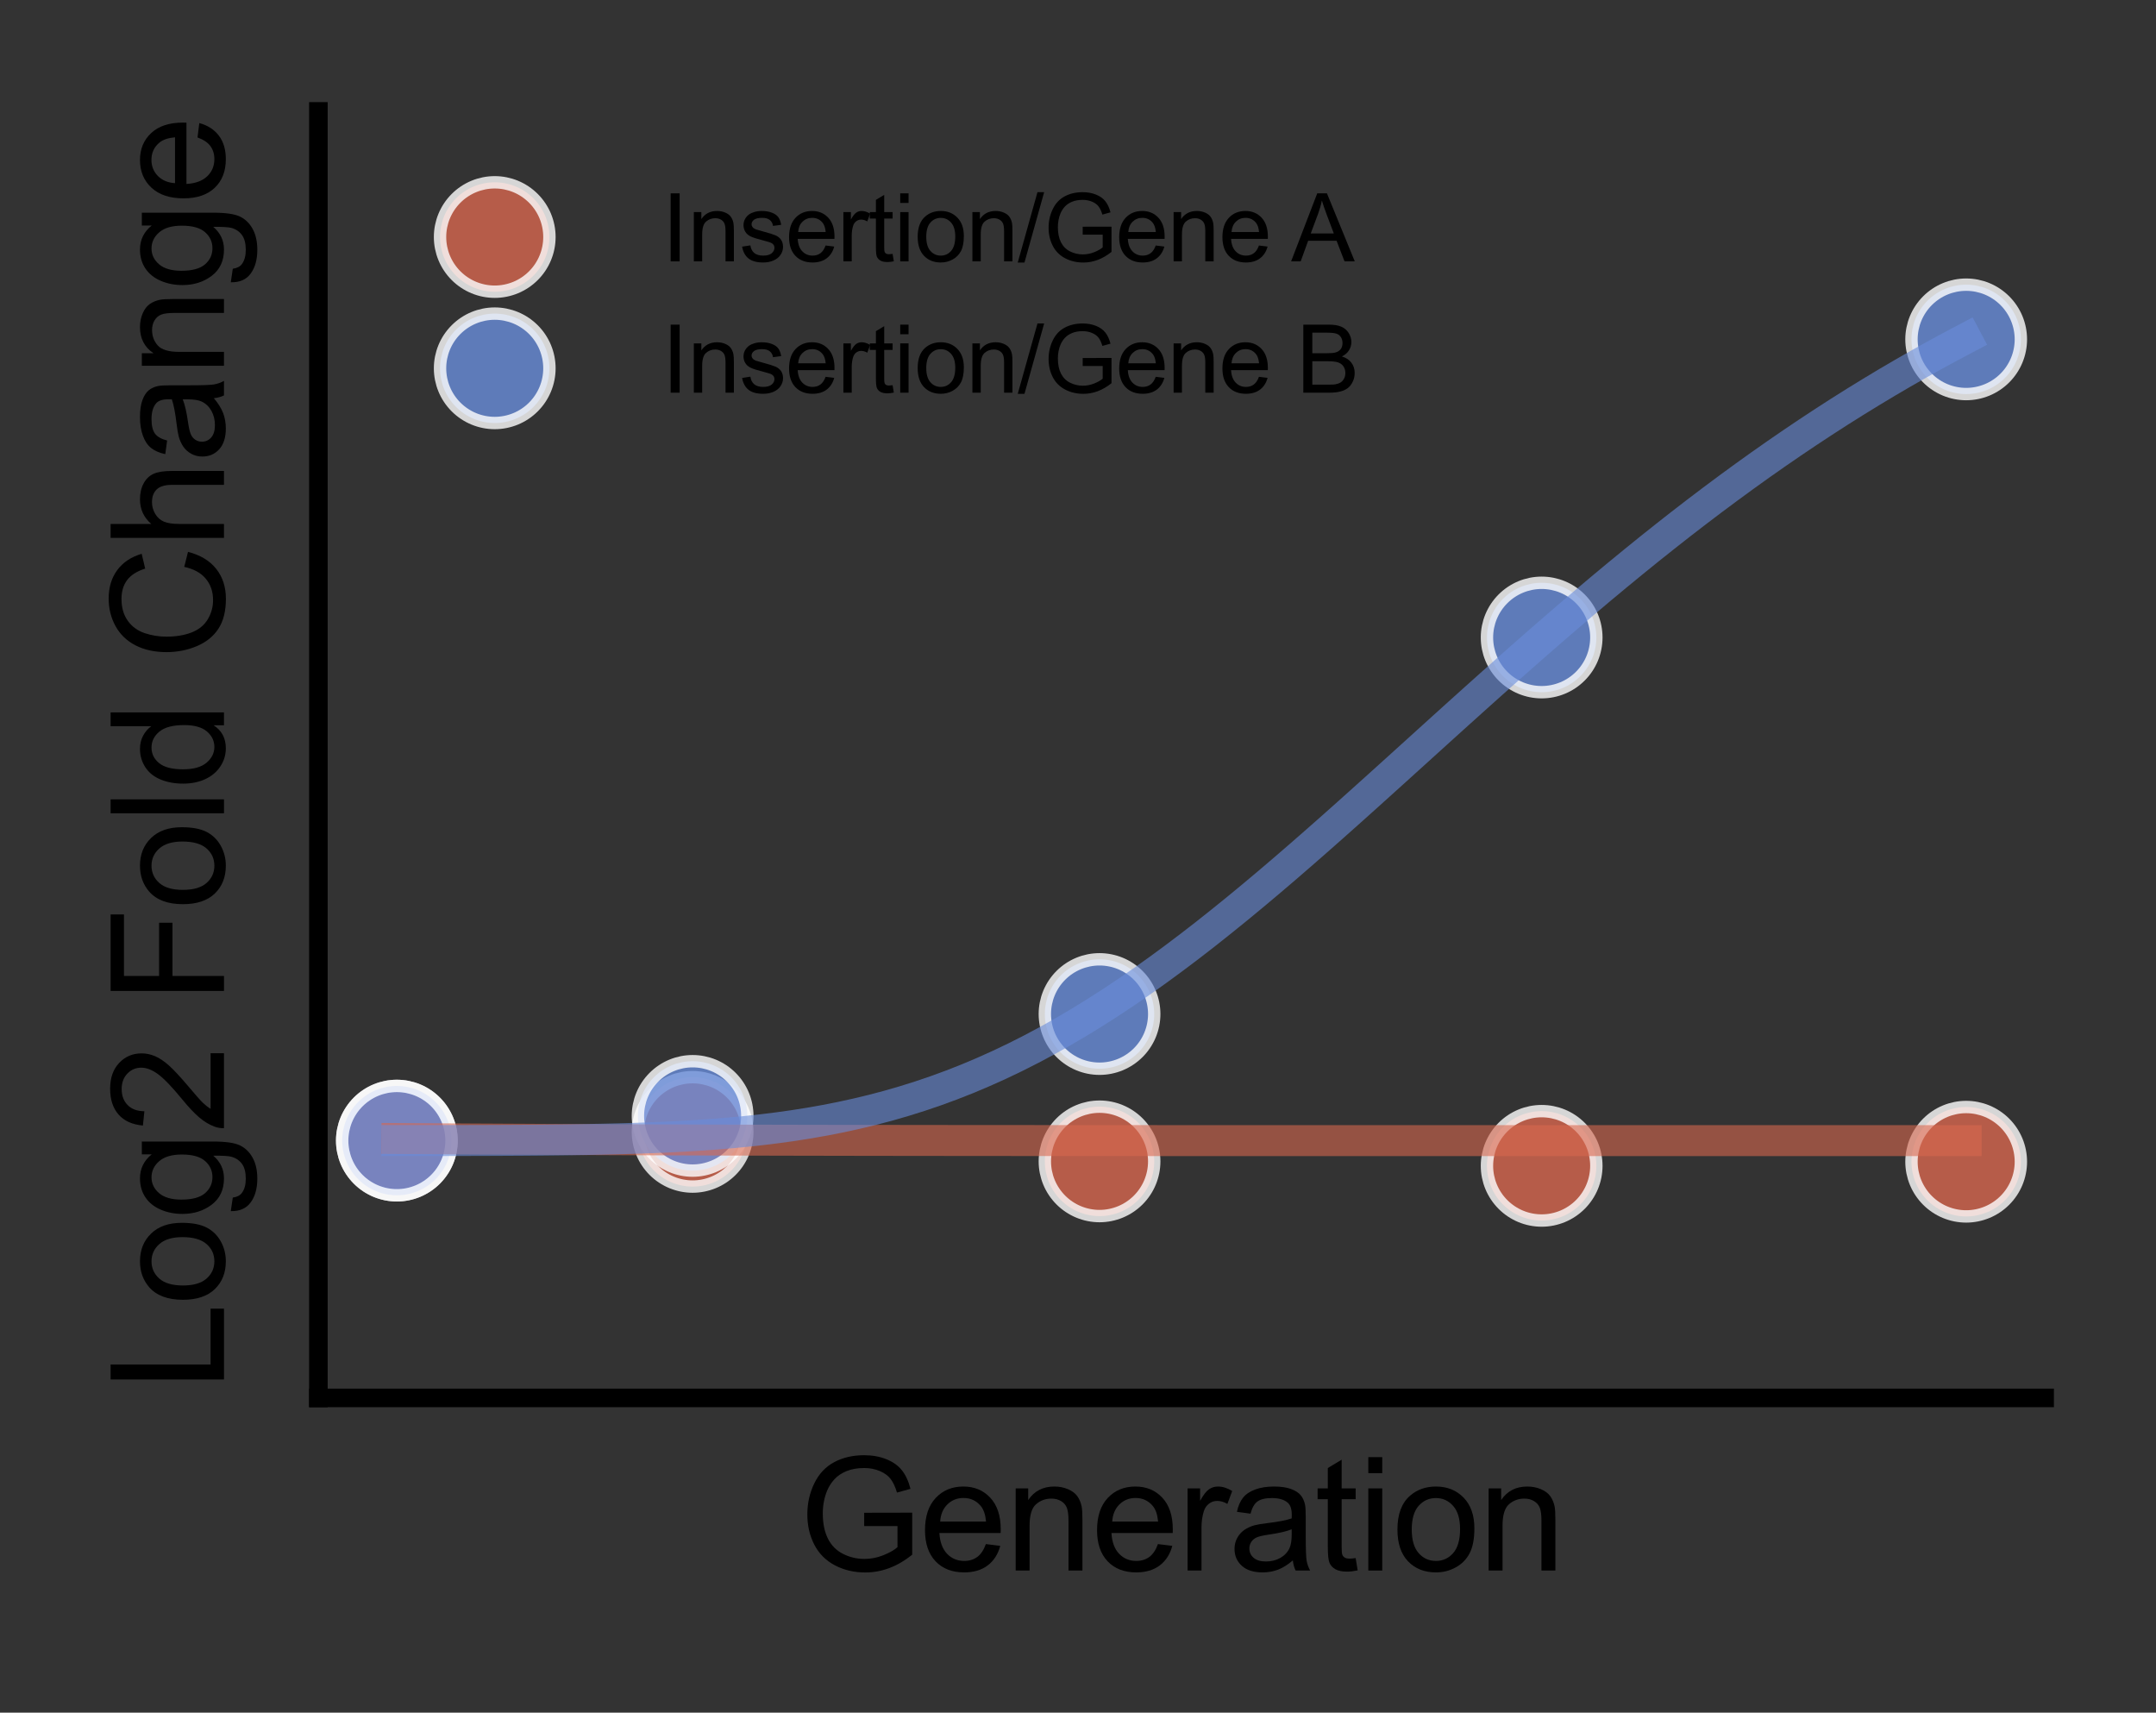 <?xml version="1.0" encoding="utf-8" standalone="no"?>
<!DOCTYPE svg PUBLIC "-//W3C//DTD SVG 1.1//EN"
  "http://www.w3.org/Graphics/SVG/1.1/DTD/svg11.dtd">
<svg xmlns:xlink="http://www.w3.org/1999/xlink" width="139.384pt" height="110.705pt" viewBox="0 0 139.384 110.705" xmlns="http://www.w3.org/2000/svg" version="1.1">
 <rect x="0" y="0" width="139.384" height="110.705" fill="#333333" stroke="none"/>
 <defs>
  <style type="text/css">*{stroke-linejoin: round; stroke-linecap: butt}</style>
 </defs>
 <g id="figure_1">
  <g id="patch_1">
   <path d="M 0 110.705 
L 139.384 110.705 
L 139.384 -0 
L 0 -0 
L 0 110.705 
z
" style="fill: none"/>
  </g>
  <g id="axes_1">
   <g id="patch_2">
    <path d="M 20.584 90.36 
L 132.184 90.36 
L 132.184 7.2 
L 20.584 7.2 
L 20.584 90.36 
z
" style="fill: none"/>
   </g>
   <g id="PathCollection_1">
    <defs>
     <path id="m7d522249f9" d="M 0 3.536 
C 0.938 3.536 1.837 3.163 2.5 2.5 
C 3.163 1.837 3.536 0.938 3.536 0 
C 3.536 -0.938 3.163 -1.837 2.5 -2.5 
C 1.837 -3.163 0.938 -3.536 0 -3.536 
C -0.938 -3.536 -1.837 -3.163 -2.5 -2.5 
C -3.163 -1.837 -3.536 -0.938 -3.536 0 
C -3.536 0.938 -3.163 1.837 -2.5 2.5 
C -1.837 3.163 -0.938 3.536 0 3.536 
z
" style="stroke: #ffffff; stroke-opacity: 0.8; stroke-width: 0.8"/>
    </defs>
    <g clip-path="url(#p9c399024a8)">
     <use xlink:href="#m7d522249f9" x="25.657" y="73.728" style="fill: #d7674f; fill-opacity: 0.8; stroke: #ffffff; stroke-opacity: 0.8; stroke-width: 0.8"/>
     <use xlink:href="#m7d522249f9" x="44.777" y="73.163" style="fill: #d7674f; fill-opacity: 0.8; stroke: #ffffff; stroke-opacity: 0.8; stroke-width: 0.8"/>
     <use xlink:href="#m7d522249f9" x="71.084" y="75.07" style="fill: #d7674f; fill-opacity: 0.8; stroke: #ffffff; stroke-opacity: 0.8; stroke-width: 0.8"/>
     <use xlink:href="#m7d522249f9" x="99.667" y="75.358" style="fill: #d7674f; fill-opacity: 0.8; stroke: #ffffff; stroke-opacity: 0.8; stroke-width: 0.8"/>
     <use xlink:href="#m7d522249f9" x="127.112" y="75.092" style="fill: #d7674f; fill-opacity: 0.8; stroke: #ffffff; stroke-opacity: 0.8; stroke-width: 0.8"/>
    </g>
   </g>
   <g id="PathCollection_2">
    <defs>
     <path id="m04c5002ee5" d="M 0 3.536 
C 0.938 3.536 1.837 3.163 2.5 2.5 
C 3.163 1.837 3.536 0.938 3.536 0 
C 3.536 -0.938 3.163 -1.837 2.5 -2.5 
C 1.837 -3.163 0.938 -3.536 0 -3.536 
C -0.938 -3.536 -1.837 -3.163 -2.5 -2.5 
C -3.163 -1.837 -3.536 -0.938 -3.536 0 
C -3.536 0.938 -3.163 1.837 -2.5 2.5 
C -1.837 3.163 -0.938 3.536 0 3.536 
z
" style="stroke: #ffffff; stroke-opacity: 0.8; stroke-width: 0.8"/>
    </defs>
    <g clip-path="url(#p9c399024a8)">
     <use xlink:href="#m04c5002ee5" x="25.657" y="73.728" style="fill: #698dda; fill-opacity: 0.8; stroke: #ffffff; stroke-opacity: 0.8; stroke-width: 0.8"/>
     <use xlink:href="#m04c5002ee5" x="44.777" y="72.131" style="fill: #698dda; fill-opacity: 0.8; stroke: #ffffff; stroke-opacity: 0.8; stroke-width: 0.8"/>
     <use xlink:href="#m04c5002ee5" x="71.084" y="65.545" style="fill: #698dda; fill-opacity: 0.8; stroke: #ffffff; stroke-opacity: 0.8; stroke-width: 0.8"/>
     <use xlink:href="#m04c5002ee5" x="99.667" y="41.207" style="fill: #698dda; fill-opacity: 0.8; stroke: #ffffff; stroke-opacity: 0.8; stroke-width: 0.8"/>
     <use xlink:href="#m04c5002ee5" x="127.112" y="21.936" style="fill: #698dda; fill-opacity: 0.8; stroke: #ffffff; stroke-opacity: 0.8; stroke-width: 0.8"/>
    </g>
   </g>
   <g id="matplotlib.axis_1">
    <g id="xtick_1"/>
    <g id="xtick_2"/>
    <g id="xtick_3"/>
    <g id="text_1">
     <!-- Generation -->
     <g transform="translate(51.648 101.518) scale(0.1 -0.1)">
      <defs>
       <path id="ArialMT-47" d="M 2638 1797 
L 2638 2334 
L 4578 2338 
L 4578 638 
Q 4131 281 3656 101 
Q 3181 -78 2681 -78 
Q 2006 -78 1454 211 
Q 903 500 622 1047 
Q 341 1594 341 2269 
Q 341 2938 620 3517 
Q 900 4097 1425 4378 
Q 1950 4659 2634 4659 
Q 3131 4659 3532 4498 
Q 3934 4338 4162 4050 
Q 4391 3763 4509 3300 
L 3963 3150 
Q 3859 3500 3706 3700 
Q 3553 3900 3268 4020 
Q 2984 4141 2638 4141 
Q 2222 4141 1919 4014 
Q 1616 3888 1430 3681 
Q 1244 3475 1141 3228 
Q 966 2803 966 2306 
Q 966 1694 1177 1281 
Q 1388 869 1791 669 
Q 2194 469 2647 469 
Q 3041 469 3416 620 
Q 3791 772 3984 944 
L 3984 1797 
L 2638 1797 
z
" transform="scale(0.016)"/>
       <path id="ArialMT-65" d="M 2694 1069 
L 3275 997 
Q 3138 488 2766 206 
Q 2394 -75 1816 -75 
Q 1088 -75 661 373 
Q 234 822 234 1631 
Q 234 2469 665 2931 
Q 1097 3394 1784 3394 
Q 2450 3394 2872 2941 
Q 3294 2488 3294 1666 
Q 3294 1616 3291 1516 
L 816 1516 
Q 847 969 1125 678 
Q 1403 388 1819 388 
Q 2128 388 2347 550 
Q 2566 713 2694 1069 
z
M 847 1978 
L 2700 1978 
Q 2663 2397 2488 2606 
Q 2219 2931 1791 2931 
Q 1403 2931 1139 2672 
Q 875 2413 847 1978 
z
" transform="scale(0.016)"/>
       <path id="ArialMT-6e" d="M 422 0 
L 422 3319 
L 928 3319 
L 928 2847 
Q 1294 3394 1984 3394 
Q 2284 3394 2536 3286 
Q 2788 3178 2913 3003 
Q 3038 2828 3088 2588 
Q 3119 2431 3119 2041 
L 3119 0 
L 2556 0 
L 2556 2019 
Q 2556 2363 2490 2533 
Q 2425 2703 2258 2804 
Q 2091 2906 1866 2906 
Q 1506 2906 1245 2678 
Q 984 2450 984 1813 
L 984 0 
L 422 0 
z
" transform="scale(0.016)"/>
       <path id="ArialMT-72" d="M 416 0 
L 416 3319 
L 922 3319 
L 922 2816 
Q 1116 3169 1280 3281 
Q 1444 3394 1641 3394 
Q 1925 3394 2219 3213 
L 2025 2691 
Q 1819 2813 1613 2813 
Q 1428 2813 1281 2702 
Q 1134 2591 1072 2394 
Q 978 2094 978 1738 
L 978 0 
L 416 0 
z
" transform="scale(0.016)"/>
       <path id="ArialMT-61" d="M 2588 409 
Q 2275 144 1986 34 
Q 1697 -75 1366 -75 
Q 819 -75 525 192 
Q 231 459 231 875 
Q 231 1119 342 1320 
Q 453 1522 633 1644 
Q 813 1766 1038 1828 
Q 1203 1872 1538 1913 
Q 2219 1994 2541 2106 
Q 2544 2222 2544 2253 
Q 2544 2597 2384 2738 
Q 2169 2928 1744 2928 
Q 1347 2928 1158 2789 
Q 969 2650 878 2297 
L 328 2372 
Q 403 2725 575 2942 
Q 747 3159 1072 3276 
Q 1397 3394 1825 3394 
Q 2250 3394 2515 3294 
Q 2781 3194 2906 3042 
Q 3031 2891 3081 2659 
Q 3109 2516 3109 2141 
L 3109 1391 
Q 3109 606 3145 398 
Q 3181 191 3288 0 
L 2700 0 
Q 2613 175 2588 409 
z
M 2541 1666 
Q 2234 1541 1622 1453 
Q 1275 1403 1131 1340 
Q 988 1278 909 1158 
Q 831 1038 831 891 
Q 831 666 1001 516 
Q 1172 366 1500 366 
Q 1825 366 2078 508 
Q 2331 650 2450 897 
Q 2541 1088 2541 1459 
L 2541 1666 
z
" transform="scale(0.016)"/>
       <path id="ArialMT-74" d="M 1650 503 
L 1731 6 
Q 1494 -44 1306 -44 
Q 1000 -44 831 53 
Q 663 150 594 308 
Q 525 466 525 972 
L 525 2881 
L 113 2881 
L 113 3319 
L 525 3319 
L 525 4141 
L 1084 4478 
L 1084 3319 
L 1650 3319 
L 1650 2881 
L 1084 2881 
L 1084 941 
Q 1084 700 1114 631 
Q 1144 563 1211 522 
Q 1278 481 1403 481 
Q 1497 481 1650 503 
z
" transform="scale(0.016)"/>
       <path id="ArialMT-69" d="M 425 3934 
L 425 4581 
L 988 4581 
L 988 3934 
L 425 3934 
z
M 425 0 
L 425 3319 
L 988 3319 
L 988 0 
L 425 0 
z
" transform="scale(0.016)"/>
       <path id="ArialMT-6f" d="M 213 1659 
Q 213 2581 725 3025 
Q 1153 3394 1769 3394 
Q 2453 3394 2887 2945 
Q 3322 2497 3322 1706 
Q 3322 1066 3130 698 
Q 2938 331 2570 128 
Q 2203 -75 1769 -75 
Q 1072 -75 642 372 
Q 213 819 213 1659 
z
M 791 1659 
Q 791 1022 1069 705 
Q 1347 388 1769 388 
Q 2188 388 2466 706 
Q 2744 1025 2744 1678 
Q 2744 2294 2464 2611 
Q 2184 2928 1769 2928 
Q 1347 2928 1069 2612 
Q 791 2297 791 1659 
z
" transform="scale(0.016)"/>
      </defs>
      <use xlink:href="#ArialMT-47"/>
      <use xlink:href="#ArialMT-65" x="77.783"/>
      <use xlink:href="#ArialMT-6e" x="133.398"/>
      <use xlink:href="#ArialMT-65" x="189.014"/>
      <use xlink:href="#ArialMT-72" x="244.629"/>
      <use xlink:href="#ArialMT-61" x="277.93"/>
      <use xlink:href="#ArialMT-74" x="333.545"/>
      <use xlink:href="#ArialMT-69" x="361.328"/>
      <use xlink:href="#ArialMT-6f" x="383.545"/>
      <use xlink:href="#ArialMT-6e" x="439.16"/>
     </g>
    </g>
   </g>
   <g id="matplotlib.axis_2">
    <g id="ytick_1"/>
    <g id="ytick_2"/>
    <g id="ytick_3"/>
    <g id="ytick_4"/>
    <g id="text_2">
     <!-- Log2 Fold Change -->
     <g transform="translate(14.48 89.919) rotate(-90) scale(0.1 -0.1)">
      <defs>
       <path id="ArialMT-4c" d="M 469 0 
L 469 4581 
L 1075 4581 
L 1075 541 
L 3331 541 
L 3331 0 
L 469 0 
z
" transform="scale(0.016)"/>
       <path id="ArialMT-67" d="M 319 -275 
L 866 -356 
Q 900 -609 1056 -725 
Q 1266 -881 1628 -881 
Q 2019 -881 2231 -725 
Q 2444 -569 2519 -288 
Q 2563 -116 2559 434 
Q 2191 0 1641 0 
Q 956 0 581 494 
Q 206 988 206 1678 
Q 206 2153 378 2554 
Q 550 2956 876 3175 
Q 1203 3394 1644 3394 
Q 2231 3394 2613 2919 
L 2613 3319 
L 3131 3319 
L 3131 450 
Q 3131 -325 2973 -648 
Q 2816 -972 2473 -1159 
Q 2131 -1347 1631 -1347 
Q 1038 -1347 672 -1080 
Q 306 -813 319 -275 
z
M 784 1719 
Q 784 1066 1043 766 
Q 1303 466 1694 466 
Q 2081 466 2343 764 
Q 2606 1063 2606 1700 
Q 2606 2309 2336 2618 
Q 2066 2928 1684 2928 
Q 1309 2928 1046 2623 
Q 784 2319 784 1719 
z
" transform="scale(0.016)"/>
       <path id="ArialMT-32" d="M 3222 541 
L 3222 0 
L 194 0 
Q 188 203 259 391 
Q 375 700 629 1000 
Q 884 1300 1366 1694 
Q 2113 2306 2375 2664 
Q 2638 3022 2638 3341 
Q 2638 3675 2398 3904 
Q 2159 4134 1775 4134 
Q 1369 4134 1125 3890 
Q 881 3647 878 3216 
L 300 3275 
Q 359 3922 746 4261 
Q 1134 4600 1788 4600 
Q 2447 4600 2831 4234 
Q 3216 3869 3216 3328 
Q 3216 3053 3103 2787 
Q 2991 2522 2730 2228 
Q 2469 1934 1863 1422 
Q 1356 997 1212 845 
Q 1069 694 975 541 
L 3222 541 
z
" transform="scale(0.016)"/>
       <path id="ArialMT-20" transform="scale(0.016)"/>
       <path id="ArialMT-46" d="M 525 0 
L 525 4581 
L 3616 4581 
L 3616 4041 
L 1131 4041 
L 1131 2622 
L 3281 2622 
L 3281 2081 
L 1131 2081 
L 1131 0 
L 525 0 
z
" transform="scale(0.016)"/>
       <path id="ArialMT-6c" d="M 409 0 
L 409 4581 
L 972 4581 
L 972 0 
L 409 0 
z
" transform="scale(0.016)"/>
       <path id="ArialMT-64" d="M 2575 0 
L 2575 419 
Q 2259 -75 1647 -75 
Q 1250 -75 917 144 
Q 584 363 401 755 
Q 219 1147 219 1656 
Q 219 2153 384 2558 
Q 550 2963 881 3178 
Q 1213 3394 1622 3394 
Q 1922 3394 2156 3267 
Q 2391 3141 2538 2938 
L 2538 4581 
L 3097 4581 
L 3097 0 
L 2575 0 
z
M 797 1656 
Q 797 1019 1065 703 
Q 1334 388 1700 388 
Q 2069 388 2326 689 
Q 2584 991 2584 1609 
Q 2584 2291 2321 2609 
Q 2059 2928 1675 2928 
Q 1300 2928 1048 2622 
Q 797 2316 797 1656 
z
" transform="scale(0.016)"/>
       <path id="ArialMT-43" d="M 3763 1606 
L 4369 1453 
Q 4178 706 3683 314 
Q 3188 -78 2472 -78 
Q 1731 -78 1267 223 
Q 803 525 561 1097 
Q 319 1669 319 2325 
Q 319 3041 592 3573 
Q 866 4106 1370 4382 
Q 1875 4659 2481 4659 
Q 3169 4659 3637 4309 
Q 4106 3959 4291 3325 
L 3694 3184 
Q 3534 3684 3231 3912 
Q 2928 4141 2469 4141 
Q 1941 4141 1586 3887 
Q 1231 3634 1087 3207 
Q 944 2781 944 2328 
Q 944 1744 1114 1308 
Q 1284 872 1643 656 
Q 2003 441 2422 441 
Q 2931 441 3284 734 
Q 3638 1028 3763 1606 
z
" transform="scale(0.016)"/>
       <path id="ArialMT-68" d="M 422 0 
L 422 4581 
L 984 4581 
L 984 2938 
Q 1378 3394 1978 3394 
Q 2347 3394 2619 3248 
Q 2891 3103 3008 2847 
Q 3125 2591 3125 2103 
L 3125 0 
L 2563 0 
L 2563 2103 
Q 2563 2525 2380 2717 
Q 2197 2909 1863 2909 
Q 1613 2909 1392 2779 
Q 1172 2650 1078 2428 
Q 984 2206 984 1816 
L 984 0 
L 422 0 
z
" transform="scale(0.016)"/>
      </defs>
      <use xlink:href="#ArialMT-4c"/>
      <use xlink:href="#ArialMT-6f" x="55.615"/>
      <use xlink:href="#ArialMT-67" x="111.23"/>
      <use xlink:href="#ArialMT-32" x="166.846"/>
      <use xlink:href="#ArialMT-20" x="222.461"/>
      <use xlink:href="#ArialMT-46" x="250.244"/>
      <use xlink:href="#ArialMT-6f" x="311.328"/>
      <use xlink:href="#ArialMT-6c" x="366.943"/>
      <use xlink:href="#ArialMT-64" x="389.16"/>
      <use xlink:href="#ArialMT-20" x="444.775"/>
      <use xlink:href="#ArialMT-43" x="472.559"/>
      <use xlink:href="#ArialMT-68" x="544.775"/>
      <use xlink:href="#ArialMT-61" x="600.391"/>
      <use xlink:href="#ArialMT-6e" x="656.006"/>
      <use xlink:href="#ArialMT-67" x="711.621"/>
      <use xlink:href="#ArialMT-65" x="767.236"/>
     </g>
    </g>
   </g>
   <g id="line2d_1">
    <path d="M 25.657 73.593 
L 26.682 73.6 
L 27.707 73.606 
L 28.731 73.613 
L 29.756 73.619 
L 30.781 73.625 
L 31.806 73.63 
L 32.831 73.636 
L 33.855 73.641 
L 34.88 73.647 
L 35.905 73.652 
L 36.93 73.656 
L 37.955 73.661 
L 38.979 73.665 
L 40.004 73.67 
L 41.029 73.674 
L 42.054 73.678 
L 43.079 73.681 
L 44.103 73.685 
L 45.128 73.688 
L 46.153 73.691 
L 47.178 73.694 
L 48.203 73.697 
L 49.227 73.699 
L 50.252 73.702 
L 51.277 73.704 
L 52.302 73.706 
L 53.327 73.708 
L 54.351 73.71 
L 55.376 73.712 
L 56.401 73.713 
L 57.426 73.715 
L 58.45 73.716 
L 59.475 73.717 
L 60.5 73.718 
L 61.525 73.72 
L 62.55 73.72 
L 63.574 73.721 
L 64.599 73.722 
L 65.624 73.723 
L 66.649 73.723 
L 67.674 73.724 
L 68.698 73.725 
L 69.723 73.725 
L 70.748 73.725 
L 71.773 73.726 
L 72.798 73.726 
L 73.822 73.726 
L 74.847 73.727 
L 75.872 73.727 
L 76.897 73.727 
L 77.922 73.727 
L 78.946 73.727 
L 79.971 73.727 
L 80.996 73.727 
L 82.021 73.728 
L 83.046 73.728 
L 84.07 73.728 
L 85.095 73.728 
L 86.12 73.728 
L 87.145 73.728 
L 88.169 73.728 
L 89.194 73.728 
L 90.219 73.728 
L 91.244 73.728 
L 92.269 73.728 
L 93.293 73.728 
L 94.318 73.728 
L 95.343 73.728 
L 96.368 73.728 
L 97.393 73.728 
L 98.417 73.728 
L 99.442 73.728 
L 100.467 73.728 
L 101.492 73.728 
L 102.517 73.728 
L 103.541 73.728 
L 104.566 73.728 
L 105.591 73.728 
L 106.616 73.728 
L 107.641 73.728 
L 108.665 73.728 
L 109.69 73.728 
L 110.715 73.728 
L 111.74 73.728 
L 112.765 73.728 
L 113.789 73.728 
L 114.814 73.728 
L 115.839 73.728 
L 116.864 73.728 
L 117.889 73.728 
L 118.913 73.728 
L 119.938 73.728 
L 120.963 73.728 
L 121.988 73.728 
L 123.012 73.728 
L 124.037 73.728 
L 125.062 73.728 
L 126.087 73.728 
L 127.112 73.728 
" clip-path="url(#p9c399024a8)" style="fill: none; stroke: #d7674f; stroke-opacity: 0.6; stroke-width: 2; stroke-linecap: square"/>
   </g>
   <g id="line2d_2">
    <path d="M 25.657 73.726 
L 26.682 73.726 
L 27.707 73.725 
L 28.731 73.723 
L 29.756 73.721 
L 30.781 73.718 
L 31.806 73.715 
L 32.831 73.71 
L 33.855 73.704 
L 34.88 73.696 
L 35.905 73.685 
L 36.93 73.672 
L 37.955 73.656 
L 38.979 73.636 
L 40.004 73.611 
L 41.029 73.581 
L 42.054 73.545 
L 43.079 73.501 
L 44.103 73.449 
L 45.128 73.388 
L 46.153 73.316 
L 47.178 73.232 
L 48.203 73.136 
L 49.227 73.025 
L 50.252 72.899 
L 51.277 72.756 
L 52.302 72.594 
L 53.327 72.413 
L 54.351 72.212 
L 55.376 71.988 
L 56.401 71.742 
L 57.426 71.471 
L 58.45 71.175 
L 59.475 70.854 
L 60.5 70.505 
L 61.525 70.129 
L 62.55 69.726 
L 63.574 69.293 
L 64.599 68.833 
L 65.624 68.344 
L 66.649 67.826 
L 67.674 67.28 
L 68.698 66.706 
L 69.723 66.104 
L 70.748 65.475 
L 71.773 64.82 
L 72.798 64.139 
L 73.822 63.433 
L 74.847 62.704 
L 75.872 61.952 
L 76.897 61.179 
L 77.922 60.386 
L 78.946 59.573 
L 79.971 58.744 
L 80.996 57.898 
L 82.021 57.038 
L 83.046 56.164 
L 84.07 55.279 
L 85.095 54.383 
L 86.12 53.479 
L 87.145 52.567 
L 88.169 51.649 
L 89.194 50.726 
L 90.219 49.801 
L 91.244 48.873 
L 92.269 47.945 
L 93.293 47.018 
L 94.318 46.092 
L 95.343 45.17 
L 96.368 44.252 
L 97.393 43.338 
L 98.417 42.431 
L 99.442 41.531 
L 100.467 40.639 
L 101.492 39.756 
L 102.517 38.883 
L 103.541 38.019 
L 104.566 37.167 
L 105.591 36.326 
L 106.616 35.496 
L 107.641 34.68 
L 108.665 33.876 
L 109.69 33.086 
L 110.715 32.309 
L 111.74 31.547 
L 112.765 30.798 
L 113.789 30.064 
L 114.814 29.345 
L 115.839 28.64 
L 116.864 27.95 
L 117.889 27.275 
L 118.913 26.615 
L 119.938 25.97 
L 120.963 25.34 
L 121.988 24.724 
L 123.012 24.124 
L 124.037 23.538 
L 125.062 22.966 
L 126.087 22.409 
L 127.112 21.867 
" clip-path="url(#p9c399024a8)" style="fill: none; stroke: #698dda; stroke-opacity: 0.6; stroke-width: 2; stroke-linecap: square"/>
   </g>
   <g id="patch_3">
    <path d="M 20.584 90.36 
L 20.584 7.2 
" style="fill: none; stroke: #000000; stroke-width: 1.2; stroke-linejoin: miter; stroke-linecap: square"/>
   </g>
   <g id="patch_4">
    <path d="M 20.584 90.36 
L 132.184 90.36 
" style="fill: none; stroke: #000000; stroke-width: 1.2; stroke-linejoin: miter; stroke-linecap: square"/>
   </g>
   <g id="legend_1">
    <g id="PathCollection_3">
     <g>
      <use xlink:href="#m7d522249f9" x="31.984" y="15.32" style="fill: #d7674f; fill-opacity: 0.8; stroke: #ffffff; stroke-opacity: 0.8; stroke-width: 0.8"/>
     </g>
    </g>
    <g id="text_3">
     <!-- Insertion/Gene A -->
     <g transform="translate(42.784 16.895) scale(0.06 -0.06)">
      <defs>
       <path id="ArialMT-49" d="M 597 0 
L 597 4581 
L 1203 4581 
L 1203 0 
L 597 0 
z
" transform="scale(0.016)"/>
       <path id="ArialMT-73" d="M 197 991 
L 753 1078 
Q 800 744 1014 566 
Q 1228 388 1613 388 
Q 2000 388 2187 545 
Q 2375 703 2375 916 
Q 2375 1106 2209 1216 
Q 2094 1291 1634 1406 
Q 1016 1563 777 1677 
Q 538 1791 414 1992 
Q 291 2194 291 2438 
Q 291 2659 392 2848 
Q 494 3038 669 3163 
Q 800 3259 1026 3326 
Q 1253 3394 1513 3394 
Q 1903 3394 2198 3281 
Q 2494 3169 2634 2976 
Q 2775 2784 2828 2463 
L 2278 2388 
Q 2241 2644 2061 2787 
Q 1881 2931 1553 2931 
Q 1166 2931 1000 2803 
Q 834 2675 834 2503 
Q 834 2394 903 2306 
Q 972 2216 1119 2156 
Q 1203 2125 1616 2013 
Q 2213 1853 2448 1751 
Q 2684 1650 2818 1456 
Q 2953 1263 2953 975 
Q 2953 694 2789 445 
Q 2625 197 2315 61 
Q 2006 -75 1616 -75 
Q 969 -75 630 194 
Q 291 463 197 991 
z
" transform="scale(0.016)"/>
       <path id="ArialMT-2f" d="M 0 -78 
L 1328 4659 
L 1778 4659 
L 453 -78 
L 0 -78 
z
" transform="scale(0.016)"/>
       <path id="ArialMT-41" d="M -9 0 
L 1750 4581 
L 2403 4581 
L 4278 0 
L 3588 0 
L 3053 1388 
L 1138 1388 
L 634 0 
L -9 0 
z
M 1313 1881 
L 2866 1881 
L 2388 3150 
Q 2169 3728 2063 4100 
Q 1975 3659 1816 3225 
L 1313 1881 
z
" transform="scale(0.016)"/>
      </defs>
      <use xlink:href="#ArialMT-49"/>
      <use xlink:href="#ArialMT-6e" x="27.783"/>
      <use xlink:href="#ArialMT-73" x="83.398"/>
      <use xlink:href="#ArialMT-65" x="133.398"/>
      <use xlink:href="#ArialMT-72" x="189.014"/>
      <use xlink:href="#ArialMT-74" x="222.314"/>
      <use xlink:href="#ArialMT-69" x="250.098"/>
      <use xlink:href="#ArialMT-6f" x="272.314"/>
      <use xlink:href="#ArialMT-6e" x="327.93"/>
      <use xlink:href="#ArialMT-2f" x="383.545"/>
      <use xlink:href="#ArialMT-47" x="411.328"/>
      <use xlink:href="#ArialMT-65" x="489.111"/>
      <use xlink:href="#ArialMT-6e" x="544.727"/>
      <use xlink:href="#ArialMT-65" x="600.342"/>
      <use xlink:href="#ArialMT-20" x="655.957"/>
      <use xlink:href="#ArialMT-41" x="678.24"/>
     </g>
    </g>
    <g id="PathCollection_4">
     <g>
      <use xlink:href="#m04c5002ee5" x="31.984" y="23.807" style="fill: #698dda; fill-opacity: 0.8; stroke: #ffffff; stroke-opacity: 0.8; stroke-width: 0.8"/>
     </g>
    </g>
    <g id="text_4">
     <!-- Insertion/Gene B -->
     <g transform="translate(42.784 25.382) scale(0.06 -0.06)">
      <defs>
       <path id="ArialMT-42" d="M 469 0 
L 469 4581 
L 2188 4581 
Q 2713 4581 3030 4442 
Q 3347 4303 3526 4014 
Q 3706 3725 3706 3409 
Q 3706 3116 3547 2856 
Q 3388 2597 3066 2438 
Q 3481 2316 3704 2022 
Q 3928 1728 3928 1328 
Q 3928 1006 3792 729 
Q 3656 453 3456 303 
Q 3256 153 2954 76 
Q 2653 0 2216 0 
L 469 0 
z
M 1075 2656 
L 2066 2656 
Q 2469 2656 2644 2709 
Q 2875 2778 2992 2937 
Q 3109 3097 3109 3338 
Q 3109 3566 3000 3739 
Q 2891 3913 2687 3977 
Q 2484 4041 1991 4041 
L 1075 4041 
L 1075 2656 
z
M 1075 541 
L 2216 541 
Q 2509 541 2628 563 
Q 2838 600 2978 687 
Q 3119 775 3209 942 
Q 3300 1109 3300 1328 
Q 3300 1584 3169 1773 
Q 3038 1963 2805 2039 
Q 2572 2116 2134 2116 
L 1075 2116 
L 1075 541 
z
" transform="scale(0.016)"/>
      </defs>
      <use xlink:href="#ArialMT-49"/>
      <use xlink:href="#ArialMT-6e" x="27.783"/>
      <use xlink:href="#ArialMT-73" x="83.398"/>
      <use xlink:href="#ArialMT-65" x="133.398"/>
      <use xlink:href="#ArialMT-72" x="189.014"/>
      <use xlink:href="#ArialMT-74" x="222.314"/>
      <use xlink:href="#ArialMT-69" x="250.098"/>
      <use xlink:href="#ArialMT-6f" x="272.314"/>
      <use xlink:href="#ArialMT-6e" x="327.93"/>
      <use xlink:href="#ArialMT-2f" x="383.545"/>
      <use xlink:href="#ArialMT-47" x="411.328"/>
      <use xlink:href="#ArialMT-65" x="489.111"/>
      <use xlink:href="#ArialMT-6e" x="544.727"/>
      <use xlink:href="#ArialMT-65" x="600.342"/>
      <use xlink:href="#ArialMT-20" x="655.957"/>
      <use xlink:href="#ArialMT-42" x="683.74"/>
     </g>
    </g>
   </g>
  </g>
 </g>
 <defs>
  <clipPath id="p9c399024a8">
   <rect x="20.584" y="7.2" width="111.6" height="83.16"/>
  </clipPath>
 </defs>
</svg>
